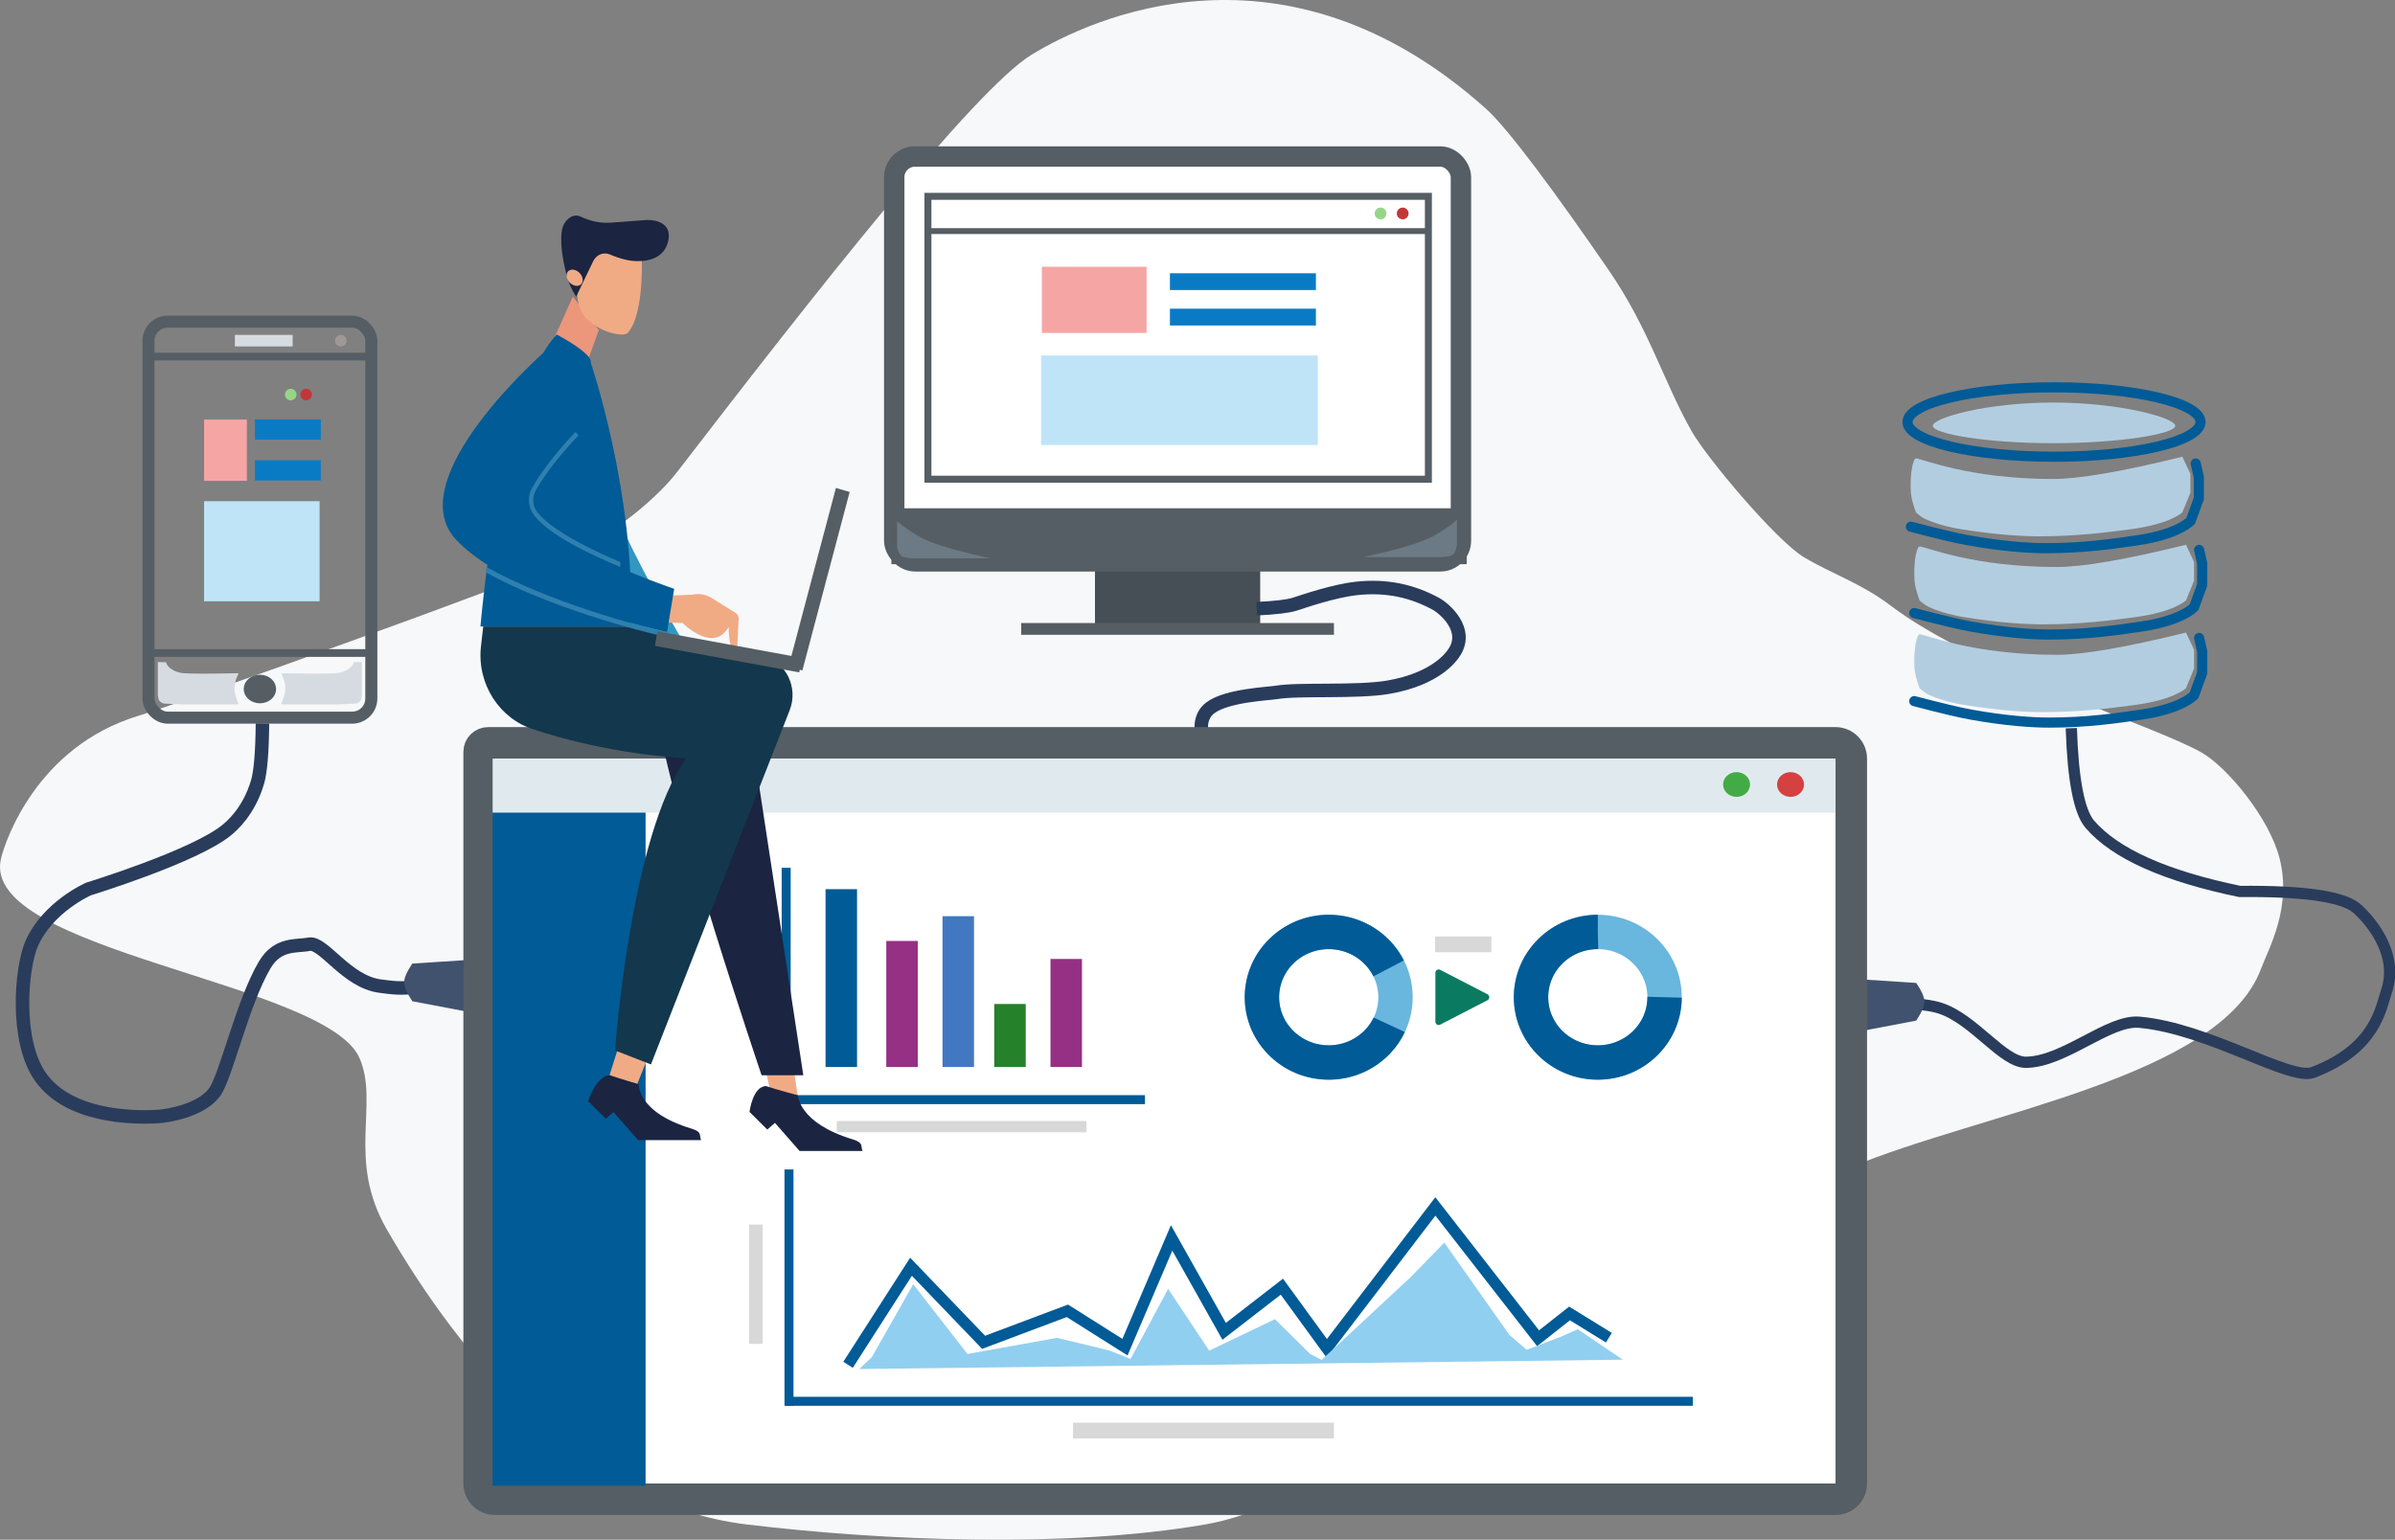 
<svg width="622px" height="400px" viewBox="0 0 622 400" version="1.1" xmlns="http://www.w3.org/2000/svg" xmlns:xlink="http://www.w3.org/1999/xlink">
    <rect x="0" y="0" width="622" height="400" fill="#808080" stroke="none"/>
    <defs>
        <ellipse id="path-1" cx="17.345" cy="16.959" rx="17.345" ry="16.959"></ellipse>
    </defs>
    <g id="Page-1" stroke="none" stroke-width="1" fill="none" fill-rule="evenodd">
        <g id="Tabs" transform="translate(-646, -644)">
            <g id="Group" transform="translate(646, 644)">
                <path d="M267.918,14.209 C282.905,5.031 333.448,-18.801 385.988,28.312 C391.703,33.437 404.348,50.604 417.827,70.227 C428.278,85.443 431.995,99.04 439.304,111.976 C443.281,119.016 461.404,140.526 468.516,144.772 C475.648,149.03 483.48,151.601 490.897,157.249 C513.055,174.123 559.53,188.467 571.85,195.545 C578.415,199.316 589.403,212.509 592.044,223.079 C595.235,235.85 589.212,246.33 587.167,251.766 C576.552,279.984 514.506,289.056 480.569,303.266 C448.543,316.676 432.458,328.258 406.457,340.877 C378.637,354.378 346.486,390.235 313.008,396.027 C276.865,402.281 229.149,400.273 193.89,396.027 C151.394,390.91 119.833,352.971 100.445,319.364 C89.964,301.195 98.542,286.789 93.37,274.875 C84.772,255.073 -5.36,247.083 0.251,223.079 C1.346,218.397 9.635,193.963 35.898,185.967 C48.906,182.007 135.723,150.75 144.017,146.609 C160.922,138.167 171.347,128.478 175.945,122.501 C210.787,77.216 252.932,23.387 267.918,14.209 Z" id="background" fill="#F6F8FA"></path>
                <g id="Group-4" transform="translate(229.589, 38.012)">
                    <rect id="Rectangle" fill="#464F55" x="54.784" y="107.025" width="42.908" height="17.583"></rect>
                    <rect id="Rectangle" stroke="#555E64" stroke-width="5.299" fill="#FFFFFF" x="2.649" y="2.649" width="147.176" height="105.166" rx="5.363"></rect>
                    <ellipse id="Oval" fill="#C13737" cx="134.703" cy="17.436" rx="1.532" ry="1.529"></ellipse>
                    <ellipse id="Oval" fill="#96D587" cx="128.956" cy="17.436" rx="1.532" ry="1.529"></ellipse>
                    <rect id="Rectangle" stroke="#555E64" stroke-width="1.814" x="11.4" y="12.992" width="129.974" height="73.486"></rect>
                    <rect id="Rectangle" fill="#555E64" x="35.629" y="123.843" width="81.218" height="3.058"></rect>
                    <g id="content" transform="translate(40.763, 31.285)">
                        <path d="M35.666,3.873 L69.223,3.873" id="Line-4" stroke="#097BC5" stroke-width="4.364" stroke-linecap="square"></path>
                        <path d="M35.666,13.076 L69.223,13.076" id="Line-4" stroke="#097BC5" stroke-width="4.364" stroke-linecap="square"></path>
                        <rect id="Rectangle" fill="#F6A5A5" x="0.229" y="0" width="27.2" height="17.2"></rect>
                        <rect id="Rectangle" fill="#C0E4F7" x="0.027" y="23.056" width="71.867" height="23.249"></rect>
                    </g>
                    <path d="M11.834,22.023 L140.748,22.023" id="Line-5" stroke="#555E64" stroke-width="1.532" stroke-linecap="square"></path>
                    <rect id="Rectangle" stroke="#555E64" stroke-width="7.279" x="5.555" y="97.668" width="142.131" height="7.246"></rect>
                    <path d="M148.786,97.029 L148.786,103.659 C148.545,104.918 148.167,105.734 147.653,106.105 C147.138,106.476 146.104,106.68 144.549,106.716 L124.506,106.716 C131.651,105.147 136.809,103.73 139.98,102.465 C143.152,101.2 146.087,99.388 148.786,97.029 Z" id="Path-9" fill="#6B7A84"></path>
                    <path d="M27.679,97.355 L27.679,103.985 C27.437,105.244 27.06,106.059 26.545,106.431 C26.031,106.802 24.997,107.006 23.442,107.042 L3.399,107.042 C10.543,105.473 15.702,104.056 18.873,102.791 C22.045,101.525 24.98,99.714 27.679,97.355 Z" id="Path-9" fill="#6B7A84" transform="translate(15.539, 102.199) scale(-1, 1) translate(-15.539, -102.199) "></path>
                </g>
                <g id="Group-3" transform="translate(36.804, 81.287)">
                    <rect id="Rectangle" stroke="#555E64" stroke-width="3.131" x="1.761" y="2.279" width="57.869" height="102.869" rx="4.973"></rect>
                    <ellipse id="Oval" stroke="#555E64" stroke-width="1.421" fill="#555E64" cx="30.696" cy="97.713" rx="3.5" ry="3"></ellipse>
                    <circle id="Oval" fill="#C13737" cx="42.696" cy="21.213" r="1.5"></circle>
                    <circle id="Oval" fill="#96D587" cx="38.696" cy="21.213" r="1.5"></circle>
                    <path d="M36.196,93.609 C43.765,93.753 48.511,93.753 50.434,93.609 C52.447,93.457 53.494,92.622 53.719,92.484 C54.829,91.803 55.086,90.742 55.086,90.742 L57.196,90.713 C57.196,96.488 57.196,99.375 57.196,99.375 C57.103,100.087 56.98,100.542 56.826,100.74 C56.3,101.421 55.564,101.483 55.564,101.483 L51.16,101.713 L36.196,101.713 C36.936,99.866 37.306,98.532 37.306,97.711 C37.306,95.436 36.196,93.609 36.196,93.609 Z" id="Path-8" fill="#D5DBE0"></path>
                    <path d="M4.196,93.609 C11.765,93.753 16.511,93.753 18.434,93.609 C20.447,93.457 21.494,92.622 21.719,92.484 C22.829,91.803 23.086,90.742 23.086,90.742 L25.196,90.713 C25.196,96.488 25.196,99.375 25.196,99.375 C25.103,100.087 24.98,100.542 24.826,100.74 C24.3,101.421 23.564,101.483 23.564,101.483 L19.16,101.713 L4.196,101.713 C4.936,99.866 5.306,98.532 5.306,97.711 C5.306,95.436 4.196,93.609 4.196,93.609 Z" id="Path-8" fill="#D5DBE0" transform="translate(14.696, 96.213) scale(-1, 1) translate(-14.696, -96.213) "></path>
                    <rect id="Rectangle" fill="#D5DBE0" x="24.196" y="5.713" width="15" height="3"></rect>
                    <g id="content" transform="translate(16.196, 27.713)">
                        <path d="M15.833,2.589 L27.683,2.589" id="Line-4" stroke="#097BC5" stroke-width="5.258" stroke-linecap="square"></path>
                        <path d="M15.833,13.191 L27.681,13.191" id="Line-4" stroke="#097BC5" stroke-width="5.258" stroke-linecap="square"></path>
                        <rect id="Rectangle" fill="#F6A5A5" x="0" y="0" width="11.111" height="15.904"></rect>
                        <rect id="Rectangle" fill="#C0E4F7" x="0" y="21.205" width="30" height="26"></rect>
                    </g>
                    <path d="M2,11.357 L59.196,11.357" id="Line-8" stroke="#555E64" stroke-width="2" stroke-linecap="square"></path>
                    <path d="M2,88.357 L59.196,88.357" id="Line-8" stroke="#555E64" stroke-width="2" stroke-linecap="square"></path>
                    <circle id="Oval" fill="#9E9995" cx="51.696" cy="7.213" r="1.5"></circle>
                </g>
                <g id="Group-2" transform="translate(495.398, 90.058)">
                    <ellipse id="Oval" stroke="#005B96" stroke-width="2.629" cx="38.046" cy="19.576" rx="38.046" ry="9.018"></ellipse>
                    <path d="" id="Path" stroke="#979797" stroke-width="0.5"></path>
                    <path d="M0.875,46.773 C7.742,48.573 12.633,49.737 15.548,50.263 C24.584,51.894 31.501,52.35 35.915,52.35 C45.735,52.35 53.734,51.188 59.931,50.263 C70.536,48.68 73.539,45.252 73.539,45.252 C73.539,45.252 74.245,43.313 75.655,39.434 L75.655,33.862 L74.852,30.354" id="Path-3" stroke="#005B96" stroke-width="2.629" stroke-linecap="round"></path>
                    <path d="M1.749,69.209 C8.617,71.009 13.508,72.172 16.422,72.698 C25.459,74.329 32.376,74.785 36.79,74.785 C46.61,74.785 54.608,73.623 60.806,72.698 C71.411,71.115 74.414,67.687 74.414,67.687 C74.414,67.687 75.119,65.748 76.53,61.87 L76.53,56.297 L75.727,52.79" id="Path-3" stroke="#005B96" stroke-width="2.629" stroke-linecap="round"></path>
                    <path d="M1.749,92.085 C8.617,93.885 13.508,95.048 16.422,95.574 C25.459,97.205 32.376,97.661 36.79,97.661 C46.61,97.661 54.608,96.499 60.806,95.574 C71.411,93.991 74.414,90.563 74.414,90.563 C74.414,90.563 75.119,88.624 76.53,84.745 L76.53,79.173 L75.727,75.665" id="Path-3" stroke="#005B96" stroke-width="2.629" stroke-linecap="round"></path>
                    <path d="M2.187,43.045 C3.129,43.894 3.925,44.465 4.576,44.757 C8.136,46.355 11.732,47.078 13.995,47.44 C22.936,48.87 29.781,49.27 34.148,49.27 C43.864,49.27 51.778,48.251 57.91,47.44 C68.403,46.052 71.375,43.045 71.375,43.045 C71.375,43.045 72.073,41.345 73.468,37.943 L73.468,33.056 L71.375,28.594 C55.763,32.448 44.58,34.374 37.828,34.374 C15.753,34.374 3.688,29.034 2.187,29.034 C1.461,29.034 0.547,33.029 0.875,37.943 C0.957,39.184 1.395,40.884 2.187,43.045 Z" id="Path-3" fill="#B3CDE0"></path>
                    <path d="M37.846,25.075 C55.235,25.075 69.533,22.649 69.533,20.566 C69.533,18.484 55.235,14.517 37.846,14.517 C20.456,14.517 6.56,18.484 6.56,20.566 C6.56,22.649 20.456,25.075 37.846,25.075 Z" id="Oval" fill="#B3CDE0"></path>
                    <path d="M3.133,65.913 C4.075,66.762 4.872,67.332 5.522,67.625 C9.082,69.223 12.679,69.945 14.942,70.308 C23.883,71.738 30.727,72.138 35.094,72.138 C44.811,72.138 52.725,71.119 58.857,70.308 C69.35,68.919 72.322,65.913 72.322,65.913 C72.322,65.913 73.019,64.212 74.415,60.811 L74.415,55.924 L72.322,51.462 C56.709,55.315 45.526,57.242 38.774,57.242 C16.699,57.242 4.634,51.902 3.133,51.902 C2.407,51.902 1.494,55.896 1.821,60.811 C1.904,62.051 2.341,63.752 3.133,65.913 Z" id="Path-3" fill="#B3CDE0"></path>
                    <path d="M3.133,88.72 C4.075,89.569 4.872,90.139 5.522,90.432 C9.082,92.03 12.679,92.752 14.942,93.115 C23.883,94.545 30.727,94.945 35.094,94.945 C44.811,94.945 52.725,93.926 58.857,93.115 C69.35,91.726 72.322,88.72 72.322,88.72 C72.322,88.72 73.019,87.019 74.415,83.618 L74.415,78.731 L72.322,74.269 C56.709,78.122 45.526,80.049 38.774,80.049 C16.699,80.049 4.634,74.709 3.133,74.709 C2.407,74.709 1.494,78.703 1.821,83.618 C1.904,84.858 2.341,86.559 3.133,88.72 Z" id="Path-3" fill="#B3CDE0"></path>
                </g>
                <g id="wires" transform="translate(5.842, 152.632)">
                    <path d="M62.319,35.322 C62.25,42.815 61.823,47.892 61.038,50.554 C58.805,58.121 54.395,61.899 53.075,62.987 C44.762,69.838 17.191,78.297 17.191,78.297 C17.191,78.297 6.49,82.94 2.322,92.665 C-0.309,98.804 -2.021,117.714 4.706,127.19 C11.92,137.352 27.942,137.874 35.329,137.414 C37.458,137.282 46.207,135.967 49.8,131.228 C52.876,127.173 57.044,107.962 62.903,98.039 C66.325,92.244 71.249,93.312 74.425,92.665 C78.113,91.913 84.175,102.496 92.96,103.552 C95.376,103.842 98.727,104.469 103.175,103.552 C106.565,102.853 111.205,102.152 117.095,101.451" id="Path-4" stroke="#293C5C" stroke-width="3.506"></path>
                    <path d="M532.098,36.543 C532.523,49.949 534.126,58.27 536.908,61.504 C543.464,69.126 556.438,74.942 575.828,78.953 C592.538,78.797 602.683,80.271 606.262,83.376 C608.955,85.713 617.471,94.789 613.905,105.011 C612.461,109.151 611.272,119.723 594.869,125.977 C588.908,128.251 567.714,114.508 549.725,112.928 C541.762,112.228 530.221,123.273 520.308,123.334 C514.325,123.37 506.86,112.195 498.129,109.313 C493.46,107.772 485.608,107.772 474.572,109.313" id="Path-2" stroke="#293C5C" stroke-width="2.921"></path>
                    <path d="M320.533,5.497 C325.411,5.266 328.701,4.876 330.405,4.328 C332.727,3.58 340.524,0.881 346.438,0.234 C354.409,-0.638 361.158,0.97 367.244,4.328 C368.93,5.258 376.12,10.944 371.601,17.193 C371.201,17.746 367.285,23.728 354.746,25.892 C346.542,27.308 331.307,26.251 325.611,27.253 C323.788,27.574 312.828,27.996 308.52,31.228 C305.312,33.634 306.161,37.532 306.359,39.707 C306.589,42.229 306.85,41.013 306.985,41.17" id="Path-6" stroke="#293C5C" stroke-width="3.506"></path>
                    <path d="M477,101.757 L491.831,102.726 C493.238,104.814 493.942,106.428 493.942,107.567 C493.942,108.705 493.238,110.353 491.831,112.509 L477,115.324" id="Path-12" fill="#41526E"></path>
                    <path d="M99.123,96.725 L113.954,97.694 C115.361,99.782 116.065,101.396 116.065,102.535 C116.065,103.673 115.361,105.321 113.954,107.477 L99.123,110.292" id="Path-12" fill="#41526E" transform="translate(107.594, 103.509) scale(-1, 1) translate(-107.594, -103.509) "></path>
                </g>
                <g id="Group-7" transform="translate(120.344, 188.889)">
                    <path d="M6.427,4.09 C5.136,4.09 4.09,5.136 4.09,6.427 L4.09,196.499 C4.09,198.757 5.921,200.588 8.18,200.588 L356.358,200.588 C358.617,200.588 360.448,198.757 360.448,196.499 L360.448,8.18 C360.448,5.921 358.617,4.09 356.358,4.09 L6.427,4.09 Z" id="Rectangle" stroke="#555E64" stroke-width="8.18" fill="#FFFFFF"></path>
                    <rect id="Rectangle" fill="#D8D8D8" x="158.317" y="180.702" width="67.767" height="4.094"></rect>
                    <rect id="Rectangle" fill="#D8D8D8" x="252.373" y="54.386" width="14.605" height="4.094"></rect>
                    <rect id="Rectangle" fill="#D8D8D8" x="74.193" y="129.24" width="3.505" height="30.994"></rect>
                    <rect id="Rectangle" fill="#005B96" x="7.595" y="19.298" width="39.725" height="177.778"></rect>
                    <path d="M84.562,116.082 L84.562,175.146" id="Line-6" stroke="#005B96" stroke-width="2.337" stroke-linecap="square"></path>
                    <path d="M84.799,175.146 L318.123,175.146" id="Line-2" stroke="#005B96" stroke-width="2.337" stroke-linecap="square"></path>
                    <path d="M99.897,165.667 C110.802,148.686 116.255,140.196 116.255,140.196 C128.823,153.282 135.108,159.826 135.108,159.826 C149.615,154.37 156.869,151.642 156.869,151.642 C166.838,157.937 171.822,161.084 171.822,161.084 C179.897,142.162 183.934,132.7 183.934,132.7 C193.03,148.882 197.578,156.973 197.578,156.973 C207.57,149.239 212.566,145.372 212.566,145.372 C220.35,156.06 224.242,161.404 224.242,161.404 C243.033,136.82 252.429,124.528 252.429,124.528 C270.213,147.357 279.105,158.772 279.105,158.772 C284.555,154.474 287.28,152.325 287.28,152.325 L297.495,158.623" id="Path-10" stroke="#005B96" stroke-width="2.921"></path>
                    <path d="M106.056,163.707 C113.238,151.053 116.828,144.726 116.828,144.726 C126.217,156.812 130.911,162.856 130.911,162.856 C146.429,160.063 154.188,158.667 154.188,158.667 C163.243,160.854 167.771,161.948 167.771,161.948 C171.441,163.413 173.277,164.146 173.277,164.146 C179.783,152.008 183.037,145.939 183.037,145.939 C190.137,156.639 193.688,161.99 193.688,161.99 C205.074,156.537 210.767,153.811 210.767,153.811 C216.849,159.825 219.891,162.833 219.891,162.833 C221.889,163.87 222.888,164.389 222.888,164.389 C238.288,150.078 245.988,142.922 245.988,142.922 C251.837,136.919 254.761,133.918 254.761,133.918 C266.024,149.911 271.656,157.907 271.656,157.907 C274.648,160.479 276.145,161.765 276.145,161.765 C282.05,159.511 285.002,158.384 285.002,158.384 C287.942,157.081 289.413,156.429 289.413,156.429 C294.086,159.59 296.423,161.17 296.423,161.17 C299.563,163.285 301.132,164.343 301.132,164.343 L102.818,166.763" id="Path-11" fill="#91CFF0"></path>
                    <rect id="Rectangle" fill="#E0EAEE" x="7.595" y="8.187" width="348.765" height="14.035"></rect>
                    <rect id="Rectangle" fill="#D8D8D8" x="96.976" y="102.339" width="64.846" height="2.924"></rect>
                    <ellipse id="Oval" fill="#D54040" cx="344.675" cy="14.912" rx="3.505" ry="3.216"></ellipse>
                    <ellipse id="Oval" fill="#43AB45" cx="330.655" cy="14.912" rx="3.505" ry="3.216"></ellipse>
                </g>
                <g id="Group-6" transform="translate(203.3, 226.316)">
                    <path d="M0.876,0.29 L0.876,58.775" id="Line-6" stroke="#005B96" stroke-width="2.337" stroke-linecap="square"></path>
                    <path d="M1.444,59.357 L92.887,59.357" id="Line-2" stroke="#005B96" stroke-width="2.337" stroke-linecap="square"></path>
                    <rect id="Rectangle" fill="#005B96" x="11.1" y="4.678" width="8.179" height="46.199"></rect>
                    <rect id="Rectangle" fill="#953084" x="26.873" y="18.129" width="8.179" height="32.749"></rect>
                    <rect id="Rectangle" fill="#4178C1" x="41.478" y="11.696" width="8.179" height="39.181"></rect>
                    <rect id="Rectangle" fill="#26812B" x="54.914" y="34.503" width="8.179" height="16.374"></rect>
                    <rect id="Rectangle" fill="#953084" x="69.519" y="22.807" width="8.179" height="28.07"></rect>
                </g>
                <g id="Group-5" transform="translate(327.734, 242.105)">
                    <g id="donut_2">
                        <ellipse id="Oval" stroke="#69B6DE" stroke-width="8.929" transform="translate(17.345, 16.959) scale(1, -1) rotate(180) translate(-17.345, -16.959) " cx="17.345" cy="16.959" rx="17.345" ry="16.959"></ellipse>
                        <mask id="mask-2" fill="white">
                            <use xlink:href="#path-1"></use>
                        </mask>
                        <use id="Oval" stroke="#005B96" stroke-width="8.929" stroke-dasharray="46.481,15.167" transform="translate(17.345, 16.959) scale(1, -1) rotate(180) translate(-17.345, -16.959) " xlink:href="#path-1"></use>
                    </g>
                    <g id="donut_1" transform="translate(69.882, 0)" stroke-width="8.927">
                        <ellipse id="Oval" stroke="#69B6DE" transform="translate(17.345, 16.959) scale(1, -1) rotate(180) translate(-17.345, -16.959) " cx="17.345" cy="16.959" rx="17.345" ry="16.959"></ellipse>
                        <path d="M17.345,33.918 C26.924,33.918 34.689,26.325 34.689,16.959 C34.689,7.593 26.924,0 17.345,0 C7.765,0 0,7.593 0,16.959 C0,26.325 7.765,33.918 17.345,33.918 Z" id="Oval" stroke="#005B96" stroke-dasharray="80.833,55.519" transform="translate(17.345, 16.959) rotate(180) translate(-17.345, -16.959) "></path>
                    </g>
                    <path id="Line" d="M58.585,17.737 L46.255,24.103 C45.843,24.316 45.341,24.144 45.135,23.718 C45.077,23.598 45.047,23.466 45.047,23.332 L45.047,10.599 C45.047,10.122 45.421,9.736 45.882,9.736 C46.012,9.736 46.139,9.767 46.255,9.827 L58.585,16.194 C58.998,16.407 59.165,16.925 58.958,17.351 C58.878,17.518 58.747,17.653 58.585,17.737 Z" fill="#0A7B61" fill-rule="nonzero"></path>
                </g>
                <g id="person_3" transform="translate(115, 56)" fill-rule="nonzero">
                    <path d="M91.19,221.931 L92.231,229.125 C90.299,230.673 87.762,230.772 85.747,229.376 L85.383,229.125 L83.846,221.931 L91.19,221.931" id="Fill-150" fill="#F0AB85"></path>
                    <path d="M39.173,62.122 C44.937,82.496 64.282,113.775 64.282,113.775 L49.002,107.078 L38.203,80.355 C38.203,80.355 33.41,41.747 39.173,62.122" id="Fill-151" fill="#3396C0"></path>
                    <path d="M81.438,143.453 L93.628,223.335 L82.791,223.335 C82.791,223.335 58.453,151.462 55.897,130.331 C55.897,118.362 80.501,130.331 80.501,130.331 L81.438,143.453" id="Fill-152" fill="#1B2441"></path>
                    <polyline id="Fill-153" fill="#EC967C" points="40.526 29.713 36.552 40.734 27.949 34.064 33.755 21.069 40.526 29.713"></polyline>
                    <path d="M47.916,30.599 C52.759,25.475 51.578,8.359 51.578,8.359 L46.168,4.214 L37.645,7.677 L35.175,18.39 C34.514,21.249 35.242,24.308 37.132,26.626 C39.24,28.667 41.841,30.13 44.659,30.695 C45.953,30.955 47.186,31.018 47.916,30.599 Z" id="Fill-154" fill="#F0AB85"></path>
                    <path d="M39.002,11.972 C39.789,10.212 41.678,9.383 43.352,10.09 C44.573,10.603 46.049,11.142 47.509,11.477 C50.983,12.27 57.464,12.201 58.572,6.431 C59.678,0.664 52.8,1.157 52.8,1.157 L43.663,1.844 C40.956,2.049 38.268,1.451 35.783,0.27 C33.586,-0.774 31.635,1.447 31.165,2.934 C30.134,6.19 31.208,11.755 32.109,15.323 C32.631,17.39 33.487,19.33 34.63,21.069 L39.002,11.972" id="Fill-155" fill="#1B2441"></path>
                    <path d="M32.825,14.265 C33.678,13.75 35.006,14.176 35.786,15.22 C36.565,16.262 36.506,17.526 35.65,18.041 C34.795,18.558 33.469,18.13 32.688,17.086 C31.908,16.044 31.969,14.78 32.825,14.265" id="Fill-156" fill="#F0AB85"></path>
                    <path d="M92.256,228.539 C92.256,228.539 92.285,235.704 106.488,240.004 C109.401,240.887 108.455,241.759 109,243 C104.338,243 92.657,243 92.657,243 L86.259,235.712 L84.268,237.444 L79.654,232.852 C79.654,232.852 80.456,226.204 83.969,226.145 C86.867,227.146 92.256,228.539 92.256,228.539" id="Fill-157" fill="#1B2441"></path>
                    <path d="M53.103,219.111 L50.393,225.874 C47.927,226.633 45.277,225.763 43.619,223.645 L43.321,223.262 L45.51,216.312 L53.103,219.111" id="Fill-158" fill="#F0AB85"></path>
                    <path d="M29.606,30.902 C14.681,46.61 9.782,106.751 9.782,106.751 C9.782,106.751 44.679,106.751 48.807,106.751 C50.125,72.429 38.394,38.098 38.394,38.098 C38.394,38.098 39.506,36.29 29.606,30.902 Z" id="Fill-159" fill="#005B96"></path>
                    <path d="M76.815,105.199 C76.982,104.427 76.663,103.627 76.027,103.228 L69.872,99.368 C68.349,98.412 66.555,98.098 64.831,98.486 L58.158,98.773 L57.285,99.913 L55.897,106.297 C57.237,105.947 58.024,105.725 58.024,105.725 L62.262,105.852 C62.262,105.852 70.259,113.887 74.222,106.898 C74.387,114.336 76.4,113.764 76.4,113.764 L76.815,105.199" id="Fill-160" fill="#F0AB85"></path>
                    <path d="M10.501,106.751 L9.92,111.859 C9.912,111.928 9.906,111.996 9.897,112.065 C8.866,121.815 14.855,130.856 23.67,133.504 C23.67,133.504 41.149,139.711 63.212,141.004 C48.727,160.945 44.722,216.894 44.722,216.894 L54.054,220.526 L90.088,128.494 C92.391,122.613 89.138,115.938 83.321,114.608 L48.899,106.751 L10.501,106.751" id="Fill-161" fill="#13374D"></path>
                    <path d="M34.461,56.857 C34.461,56.857 27.298,63.903 23.082,71.132 C21.913,73.141 22.088,75.74 23.533,77.529 C26.487,81.184 32.232,84.786 38.309,87.878 C48.713,93.171 60.09,96.967 60.09,96.967 L58.242,108.156 C58.242,108.156 17.734,99.596 3.385,84.13 C-11.336,68.26 26.725,35.116 26.725,35.116" id="Fill-162" fill="#005B96"></path>
                    <path d="M24.164,71.356 C23.131,73.168 23.289,75.463 24.555,77.066 C28.151,81.626 37.741,86.494 46.113,90.023 C46.101,90.59 46.123,90.626 46.113,91.301 C37.324,87.666 27.63,82.853 23.706,77.877 C22.112,75.859 21.915,72.974 23.209,70.696 C27.35,63.428 34.431,56.258 34.501,56.185 L35.26,57.097 C35.19,57.168 28.221,64.228 24.164,71.356" id="Fill-163" fill="#2F80AF"></path>
                    <path d="M58.692,108.391 C58.608,108.882 58.533,109.287 58.444,109.561 C50.465,107.861 27.468,101.711 11.179,92.696 C11.198,92.229 11.266,91.738 11.337,91.301 C27.183,100.208 50.399,106.588 58.692,108.391 Z" id="Fill-164" fill="#2F80AF"></path>
                    <polyline id="Fill-165" stroke="#555E64" stroke-width="1.402" fill="#555E64" points="92.703 117.988 104.808 72.292 102.586 71.636 91.043 115.211 56.291 108.835 55.897 111.235 92.703 117.988"></polyline>
                    <path d="M50.919,225.668 C50.919,225.668 50.364,232.893 64.563,237.195 C67.478,238.076 66.529,238.95 67.077,240.191 C62.413,240.191 50.735,240.191 50.735,240.191 L44.335,232.901 L42.344,234.635 L37.731,230.041 C37.731,230.041 39.887,223.392 43.399,223.335 C46.297,224.337 50.919,225.668 50.919,225.668" id="Fill-166" fill="#1B2441"></path>
                </g>
            </g>
        </g>
    </g>
</svg>